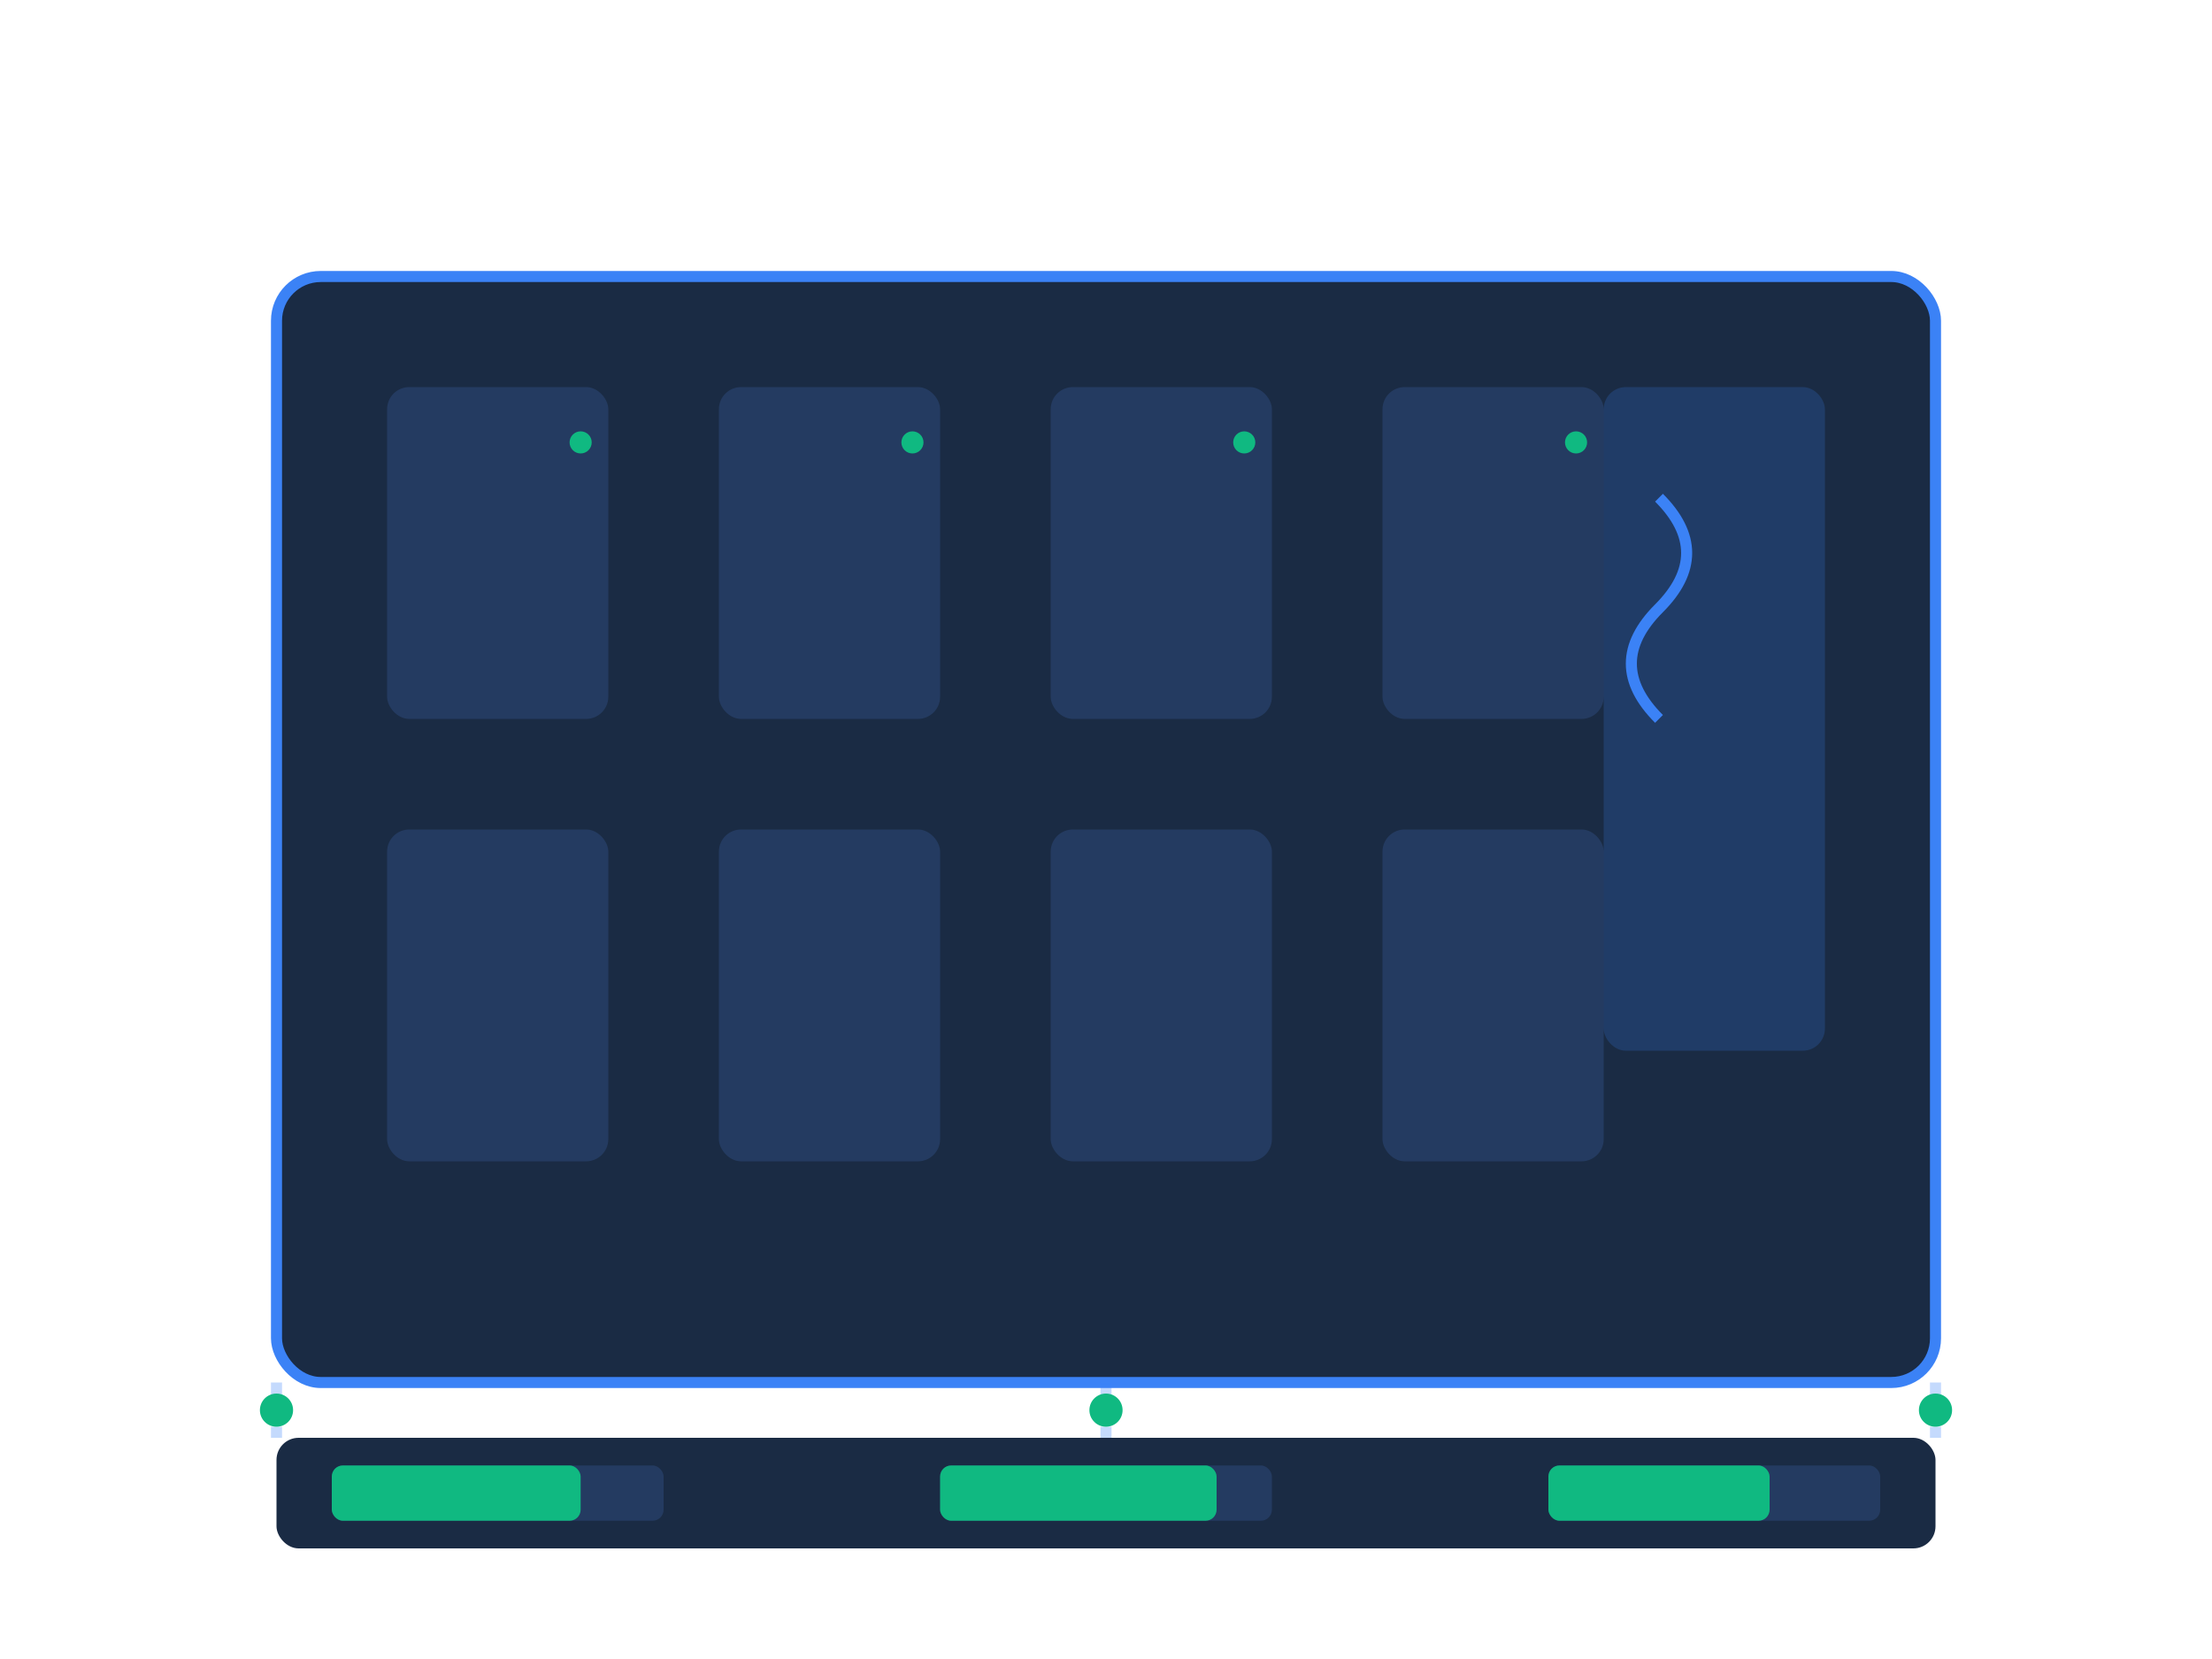 <?xml version="1.0" encoding="UTF-8"?>
<svg width="400" height="300" viewBox="0 0 400 300" fill="none" xmlns="http://www.w3.org/2000/svg">
  <!-- Data Center Building -->
  <g transform="translate(50,50)">
    <!-- Building Structure -->
    <rect x="0" y="0" width="300" height="200" rx="8" fill="#1A2B44" stroke="#3B82F6" stroke-width="2"/>
    
    <!-- Server Racks -->
    <g transform="translate(20,20)">
      <!-- Rack Row 1 -->
      <g>
        <rect x="0" y="0" width="40" height="60" rx="4" fill="#243B61"/>
        <rect x="60" y="0" width="40" height="60" rx="4" fill="#243B61"/>
        <rect x="120" y="0" width="40" height="60" rx="4" fill="#243B61"/>
        <rect x="180" y="0" width="40" height="60" rx="4" fill="#243B61"/>
      </g>
      
      <!-- Rack Row 2 -->
      <g transform="translate(0,80)">
        <rect x="0" y="0" width="40" height="60" rx="4" fill="#243B61"/>
        <rect x="60" y="0" width="40" height="60" rx="4" fill="#243B61"/>
        <rect x="120" y="0" width="40" height="60" rx="4" fill="#243B61"/>
        <rect x="180" y="0" width="40" height="60" rx="4" fill="#243B61"/>
      </g>
      
      <!-- Status LEDs -->
      <g fill="#10B981">
        <circle cx="35" cy="10" r="2">
          <animate attributeName="opacity" values="1;0;1" dur="2s" repeatCount="indefinite"/>
        </circle>
        <circle cx="95" cy="10" r="2">
          <animate attributeName="opacity" values="0;1;0" dur="2s" repeatCount="indefinite"/>
        </circle>
        <circle cx="155" cy="10" r="2">
          <animate attributeName="opacity" values="1;0;1" dur="1.5s" repeatCount="indefinite"/>
        </circle>
        <circle cx="215" cy="10" r="2">
          <animate attributeName="opacity" values="0;1;0" dur="1.5s" repeatCount="indefinite"/>
        </circle>
      </g>
    </g>
    
    <!-- Cooling System -->
    <g transform="translate(240,20)">
      <rect x="0" y="0" width="40" height="120" rx="4" fill="#3B82F6" fill-opacity="0.2"/>
      <!-- Animated Air Flow -->
      <path d="M10 20Q20 30 10 40Q0 50 10 60" stroke="#3B82F6" stroke-width="2" fill="none">
        <animate attributeName="d" 
                values="M10 20Q20 30 10 40Q0 50 10 60;M10 30Q20 40 10 50Q0 60 10 70;M10 20Q20 30 10 40Q0 50 10 60" 
                dur="2s" 
                repeatCount="indefinite"/>
      </path>
    </g>
  </g>
  
  <!-- Power Distribution -->
  <g transform="translate(50,260)">
    <rect x="0" y="0" width="300" height="20" rx="4" fill="#1A2B44"/>
    <!-- Power Indicators -->
    <g transform="translate(10,5)">
      <rect x="0" y="0" width="60" height="10" rx="2" fill="#243B61"/>
      <rect x="0" y="0" width="45" height="10" rx="2" fill="#10B981">
        <animate attributeName="width" values="0;45;0" dur="3s" repeatCount="indefinite"/>
      </rect>
    </g>
    <g transform="translate(120,5)">
      <rect x="0" y="0" width="60" height="10" rx="2" fill="#243B61"/>
      <rect x="0" y="0" width="50" height="10" rx="2" fill="#10B981">
        <animate attributeName="width" values="0;50;0" dur="4s" repeatCount="indefinite"/>
      </rect>
    </g>
    <g transform="translate(230,5)">
      <rect x="0" y="0" width="60" height="10" rx="2" fill="#243B61"/>
      <rect x="0" y="0" width="40" height="10" rx="2" fill="#10B981">
        <animate attributeName="width" values="0;40;0" dur="2.5s" repeatCount="indefinite"/>
      </rect>
    </g>
  </g>
  
  <!-- Network Connections -->
  <g stroke="#3B82F6" stroke-opacity="0.3" stroke-width="2">
    <path d="M50 250L50 260" stroke-dasharray="4 4"/>
    <path d="M200 250L200 260" stroke-dasharray="4 4"/>
    <path d="M350 250L350 260" stroke-dasharray="4 4"/>
  </g>
  
  <!-- Data Flow Indicators -->
  <g>
    <circle cx="50" cy="255" r="3" fill="#10B981">
      <animate attributeName="opacity" values="1;0;1" dur="2s" repeatCount="indefinite"/>
    </circle>
    <circle cx="200" cy="255" r="3" fill="#10B981">
      <animate attributeName="opacity" values="0;1;0" dur="1.5s" repeatCount="indefinite"/>
    </circle>
    <circle cx="350" cy="255" r="3" fill="#10B981">
      <animate attributeName="opacity" values="1;0;1" dur="3s" repeatCount="indefinite"/>
    </circle>
  </g>
</svg> 
